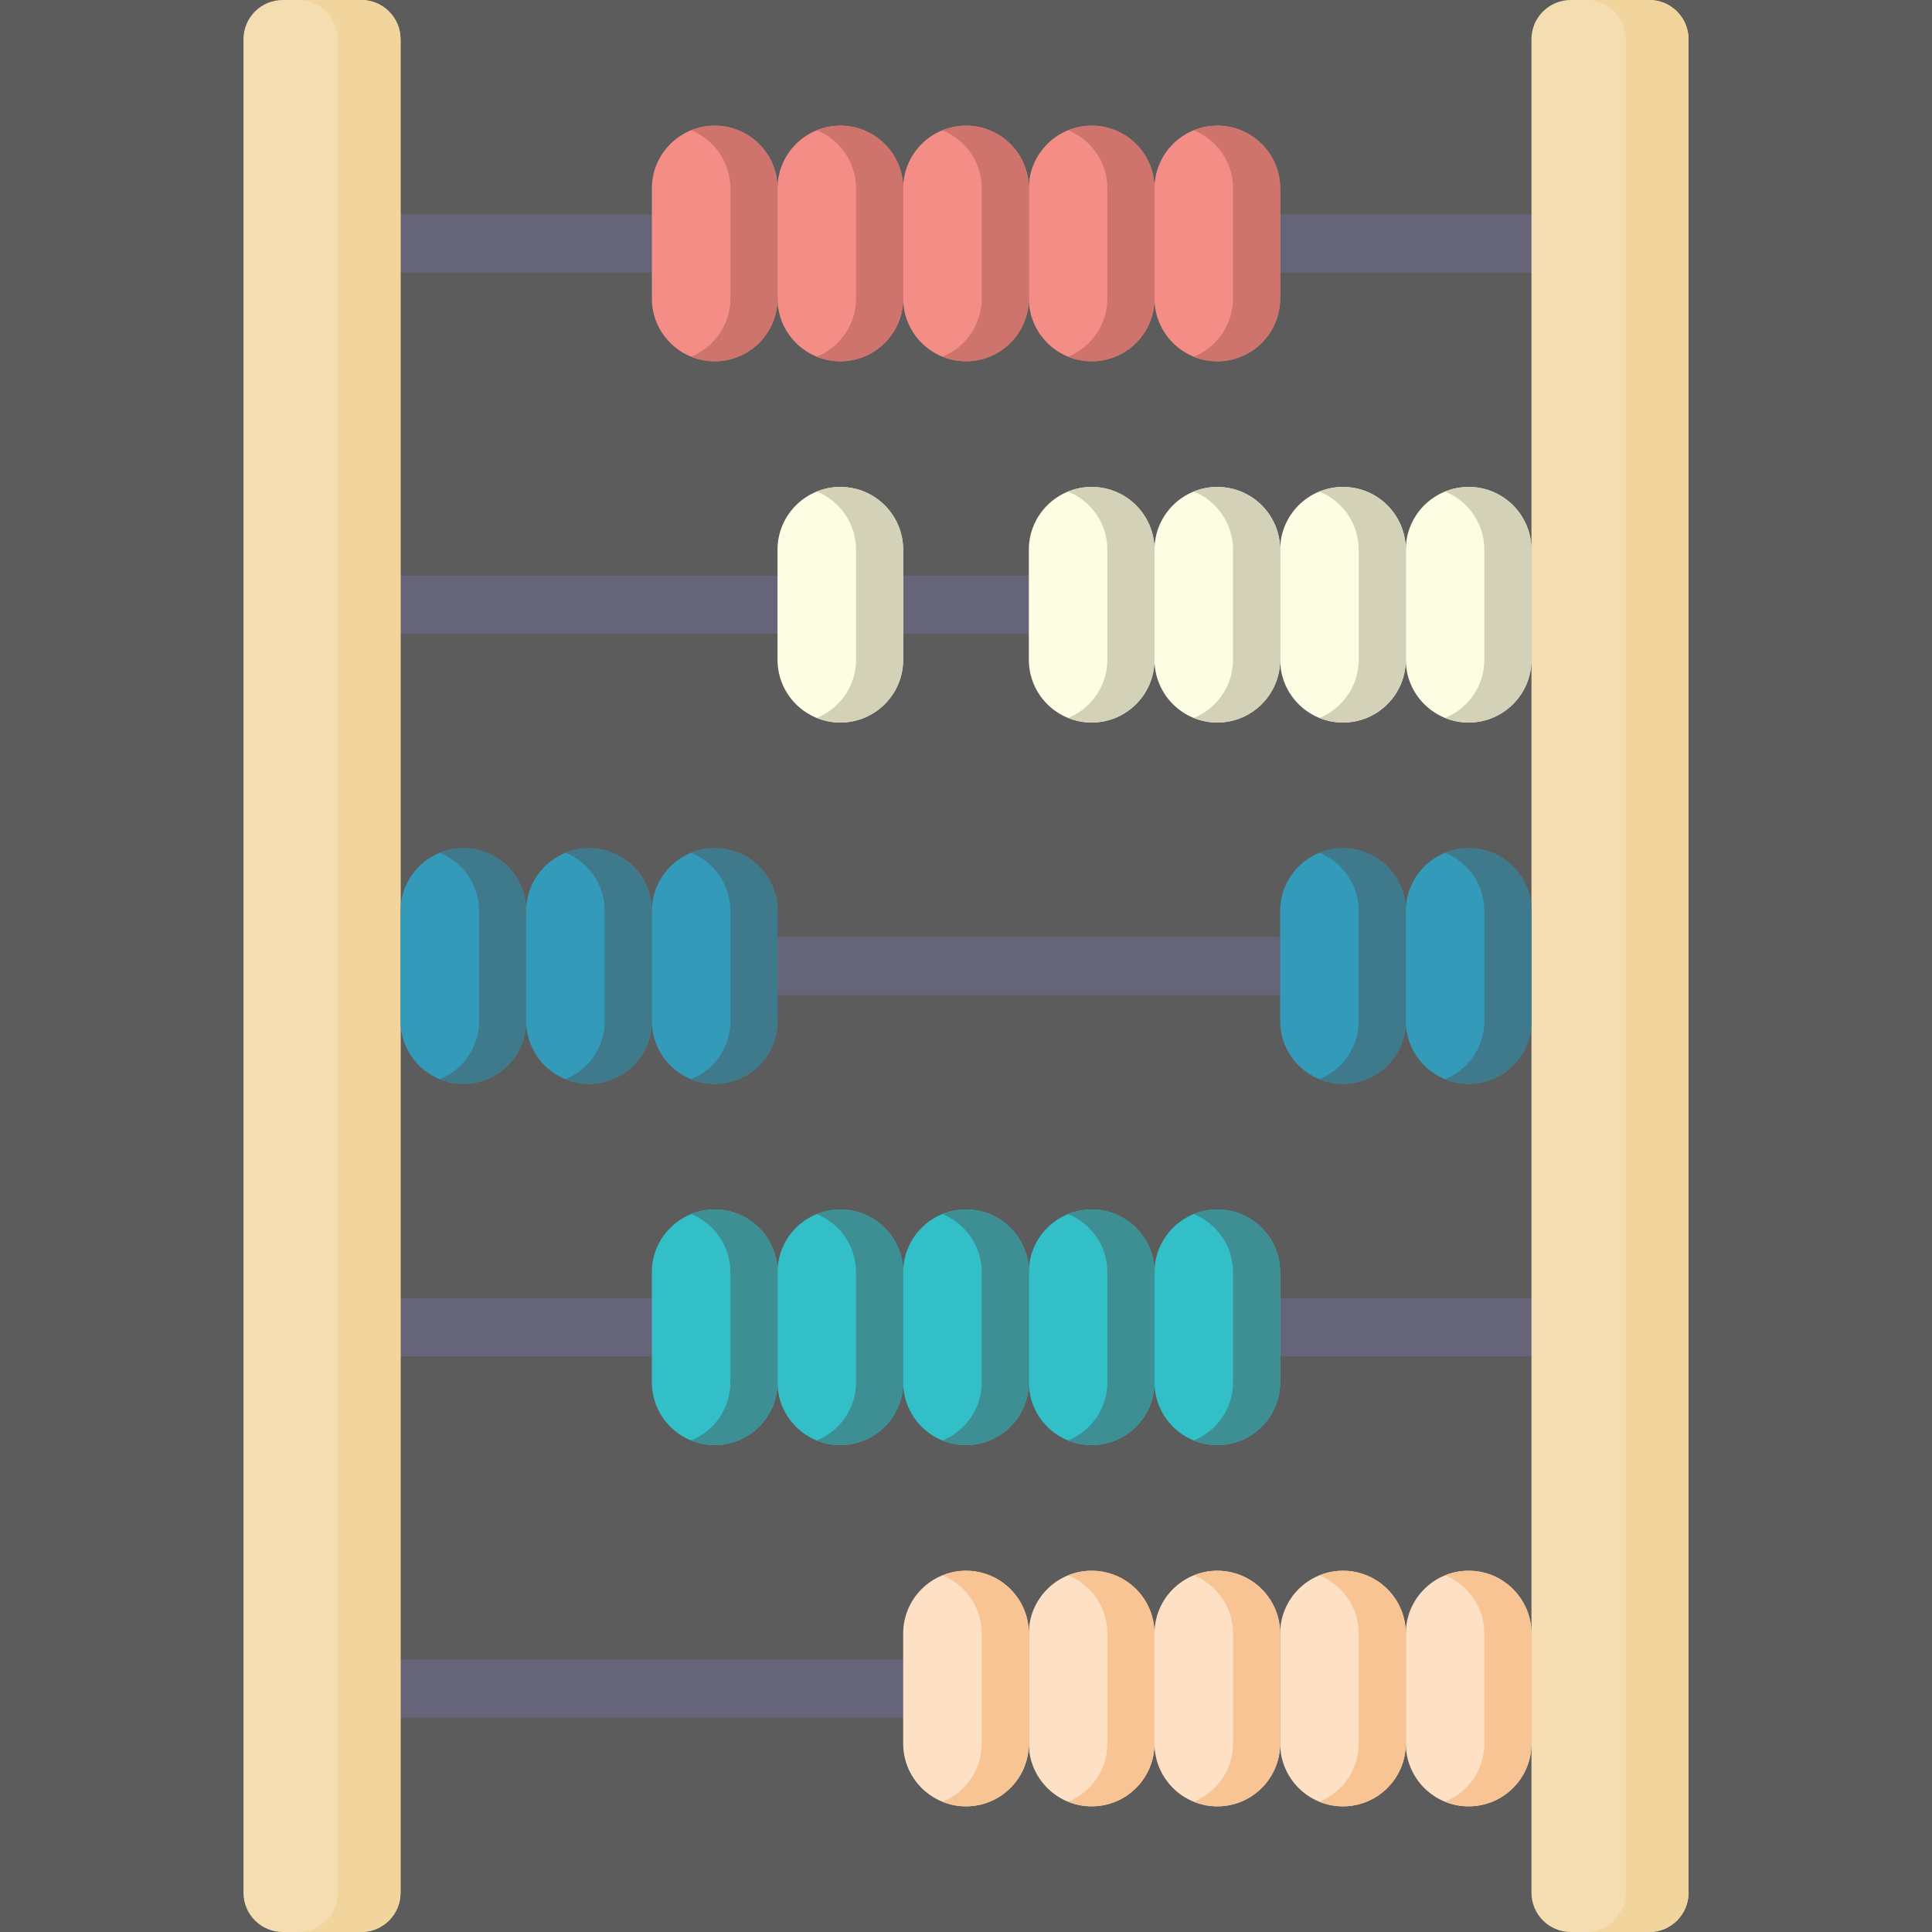 <?xml version="1.0"?>
<svg opacity="0.8" xmlns="http://www.w3.org/2000/svg" id="Capa_1" enable-background="new 0 0 512 512" height="512px" viewBox="0 0 512 512" width="512px" class=""><rect x="0" y="0" width="512" height="512" fill="#333333" stroke="none"/><g><g><g><path d="m272.651 167.986h-33.302c-4.268 0-7.726-3.459-7.726-7.726s3.459-7.726 7.726-7.726h33.302c4.268 0 7.726 3.459 7.726 7.726s-3.458 7.726-7.726 7.726z" fill="#30579d" data-original="#30579D" class="active-path" style="fill:#3F3D56" data-old_color="#30579d"/></g><g><path d="m172.747 72.246h-66.602c-4.268 0-7.726-3.459-7.726-7.726s3.459-7.726 7.726-7.726h66.602c4.268 0 7.726 3.459 7.726 7.726s-3.458 7.726-7.726 7.726z" fill="#30579d" data-original="#30579D" class="active-path" style="fill:#3F3D56" data-old_color="#30579d"/></g><g><path d="m405.854 72.246h-66.602c-4.268 0-7.726-3.459-7.726-7.726s3.459-7.726 7.726-7.726h66.602c4.268 0 7.726 3.459 7.726 7.726s-3.458 7.726-7.726 7.726z" fill="#30579d" data-original="#30579D" class="active-path" style="fill:#3F3D56" data-old_color="#30579d"/></g><g><path d="m206.048 167.986h-99.902c-4.268 0-7.726-3.459-7.726-7.726s3.459-7.726 7.726-7.726h99.902c4.268 0 7.726 3.459 7.726 7.726s-3.458 7.726-7.726 7.726z" fill="#30579d" data-original="#30579D" class="active-path" style="fill:#3F3D56" data-old_color="#30579d"/></g><g><path d="m338.211 263.726h-132.163c-4.268 0-7.726-3.459-7.726-7.726s3.459-7.726 7.726-7.726h132.163c4.268 0 7.726 3.459 7.726 7.726.001 4.267-3.458 7.726-7.726 7.726z" fill="#30579d" data-original="#30579D" class="active-path" style="fill:#3F3D56" data-old_color="#30579d"/></g><g><path d="m172.747 359.466h-66.602c-4.268 0-7.726-3.459-7.726-7.726s3.459-7.726 7.726-7.726h66.602c4.268 0 7.726 3.459 7.726 7.726.001 4.267-3.458 7.726-7.726 7.726z" fill="#30579d" data-original="#30579D" class="active-path" style="fill:#3F3D56" data-old_color="#30579d"/></g><g><path d="m405.854 359.466h-66.602c-4.268 0-7.726-3.459-7.726-7.726s3.459-7.726 7.726-7.726h66.602c4.268 0 7.726 3.459 7.726 7.726s-3.458 7.726-7.726 7.726z" fill="#30579d" data-original="#30579D" class="active-path" style="fill:#3F3D56" data-old_color="#30579d"/></g><g><path d="m239.349 455.206h-133.203c-4.268 0-7.726-3.459-7.726-7.726s3.459-7.726 7.726-7.726h133.203c4.268 0 7.726 3.459 7.726 7.726s-3.458 7.726-7.726 7.726z" fill="#30579d" data-original="#30579D" class="active-path" style="fill:#3F3D56" data-old_color="#30579d"/></g><g><path d="m405.854 501.594v-491.187c0-5.748 4.659-10.407 10.406-10.407h20.813c5.747 0 10.406 4.659 10.406 10.407v491.187c0 5.747-4.659 10.406-10.406 10.406h-20.813c-5.747 0-10.406-4.659-10.406-10.406z" fill="#f1d59d" data-original="#F1D59D" class=""/></g><g><path d="m437.073 0h-16.65c5.747 0 10.406 4.659 10.406 10.407v491.187c0 5.747-4.659 10.406-10.406 10.406h16.65c5.747 0 10.406-4.659 10.406-10.406v-491.187c.001-5.748-4.658-10.407-10.406-10.407z" fill="#efcb84" data-original="#EFCB84" class=""/></g><g><path d="m64.52 501.594v-491.187c0-5.748 4.659-10.407 10.407-10.407h20.813c5.747 0 10.407 4.659 10.407 10.407v491.187c0 5.747-4.659 10.406-10.407 10.406h-20.813c-5.748 0-10.407-4.659-10.407-10.406z" fill="#f1d59d" data-original="#F1D59D" class=""/></g><g><path d="m95.74 0h-16.65c5.747 0 10.407 4.659 10.407 10.407v491.187c0 5.747-4.659 10.406-10.407 10.406h16.65c5.747 0 10.407-4.659 10.407-10.406v-491.187c-.001-5.748-4.66-10.407-10.407-10.407z" fill="#efcb84" data-original="#EFCB84" class=""/></g><g><g><path d="m322.602 95.74c-9.196 0-16.65-7.455-16.65-16.65v-29.139c0-9.196 7.455-16.65 16.65-16.65 9.196 0 16.65 7.455 16.65 16.65v29.138c0 9.196-7.455 16.651-16.65 16.651z" fill="#df75a5" data-original="#DF75A5" class="" style="fill:#F07167" data-old_color="#df75a5"/></g><g><path d="m322.602 33.301c-2.21 0-4.315.44-6.244 1.222 6.1 2.471 10.406 8.443 10.406 15.429v29.138c0 6.986-4.307 12.958-10.406 15.429 1.929.782 4.034 1.222 6.244 1.222 9.196 0 16.65-7.455 16.65-16.65v-29.14c0-9.196-7.455-16.65-16.65-16.65z" fill="#dd5790" data-original="#DD5790" class="" style="fill:#C25148" data-old_color="#dd5790"/></g></g><g><g><path d="m289.301 95.74c-9.196 0-16.65-7.455-16.65-16.65v-29.139c0-9.196 7.455-16.65 16.65-16.65 9.196 0 16.65 7.455 16.65 16.65v29.138c0 9.196-7.454 16.651-16.65 16.651z" fill="#df75a5" data-original="#DF75A5" class="" style="fill:#F07167" data-old_color="#df75a5"/></g><g><path d="m289.301 33.301c-2.21 0-4.315.44-6.244 1.222 6.1 2.471 10.406 8.443 10.406 15.429v29.138c0 6.986-4.307 12.958-10.406 15.429 1.929.782 4.034 1.222 6.244 1.222 9.196 0 16.65-7.455 16.65-16.65v-29.14c0-9.196-7.455-16.65-16.65-16.65z" fill="#dd5790" data-original="#DD5790" class="" style="fill:#C25148" data-old_color="#dd5790"/></g></g><g><g><path d="m256 95.74c-9.196 0-16.65-7.455-16.65-16.65v-29.139c0-9.196 7.455-16.65 16.65-16.65 9.196 0 16.65 7.455 16.65 16.65v29.138c0 9.196-7.454 16.651-16.65 16.651z" fill="#df75a5" data-original="#DF75A5" class="" style="fill:#F07167" data-old_color="#df75a5"/></g><g><path d="m256 33.301c-2.21 0-4.315.44-6.244 1.222 6.1 2.471 10.406 8.443 10.406 15.429v29.138c0 6.986-4.307 12.958-10.406 15.429 1.929.782 4.034 1.222 6.244 1.222 9.196 0 16.65-7.455 16.65-16.65v-29.14c0-9.196-7.454-16.65-16.65-16.65z" fill="#dd5790" data-original="#DD5790" class="" style="fill:#C25148" data-old_color="#dd5790"/></g></g><g><g><path d="m222.699 95.74c-9.196 0-16.65-7.455-16.65-16.65v-29.139c0-9.196 7.455-16.65 16.65-16.65 9.196 0 16.65 7.455 16.65 16.65v29.138c.001 9.196-7.454 16.651-16.65 16.651z" fill="#df75a5" data-original="#DF75A5" class="" style="fill:#F07167" data-old_color="#df75a5"/></g><g><path d="m222.699 33.301c-2.21 0-4.315.44-6.244 1.222 6.1 2.471 10.406 8.443 10.406 15.429v29.138c0 6.986-4.307 12.958-10.406 15.429 1.929.782 4.034 1.222 6.244 1.222 9.196 0 16.65-7.455 16.65-16.65v-29.14c.001-9.196-7.454-16.65-16.65-16.65z" fill="#dd5790" data-original="#DD5790" class="" style="fill:#C25148" data-old_color="#dd5790"/></g></g><g><g><path d="m189.398 95.74c-9.196 0-16.65-7.455-16.65-16.65v-29.139c0-9.196 7.455-16.65 16.65-16.65 9.196 0 16.65 7.455 16.65 16.65v29.138c.001 9.196-7.454 16.651-16.65 16.651z" fill="#df75a5" data-original="#DF75A5" class="" style="fill:#F07167" data-old_color="#df75a5"/></g><g><path d="m189.398 33.301c-2.21 0-4.315.44-6.244 1.222 6.1 2.471 10.407 8.443 10.407 15.429v29.138c0 6.986-4.307 12.958-10.407 15.429 1.929.782 4.034 1.222 6.244 1.222 9.196 0 16.65-7.455 16.65-16.65v-29.14c.001-9.196-7.454-16.65-16.65-16.65z" fill="#dd5790" data-original="#DD5790" class="" style="fill:#C25148" data-old_color="#dd5790"/></g></g><g><g><path d="m389.203 191.48c-9.196 0-16.65-7.455-16.65-16.65v-29.138c0-9.196 7.455-16.65 16.65-16.65 9.196 0 16.65 7.455 16.65 16.65v29.138c.001 9.195-7.454 16.65-16.65 16.65z" fill="#ffe07d" data-original="#FFE07D" class="" style="fill:#FDFCDC" data-old_color="#ffe07d"/></g><g><path d="m389.203 129.041c-2.21 0-4.315.44-6.244 1.222 6.1 2.471 10.406 8.443 10.406 15.429v29.138c0 6.986-4.307 12.958-10.406 15.429 1.929.782 4.034 1.222 6.244 1.222 9.196 0 16.65-7.455 16.65-16.65v-29.138c.001-9.198-7.454-16.652-16.65-16.652z" fill="#ffd064" data-original="#FFD064" class="" style="fill:#C8C7A6" data-old_color="#ffd064"/></g></g><g><g><path d="m355.902 191.48c-9.196 0-16.65-7.455-16.65-16.65v-29.138c0-9.196 7.455-16.65 16.65-16.65 9.196 0 16.65 7.455 16.65 16.65v29.138c.001 9.195-7.454 16.65-16.65 16.65z" fill="#ffe07d" data-original="#FFE07D" class="" style="fill:#FDFCDC" data-old_color="#ffe07d"/></g><g><path d="m355.902 129.041c-2.21 0-4.315.44-6.244 1.222 6.1 2.471 10.406 8.443 10.406 15.429v29.138c0 6.986-4.307 12.958-10.406 15.429 1.929.782 4.034 1.222 6.244 1.222 9.196 0 16.65-7.455 16.65-16.65v-29.138c.001-9.198-7.454-16.652-16.65-16.652z" fill="#ffd064" data-original="#FFD064" class="" style="fill:#C8C7A6" data-old_color="#ffd064"/></g></g><g><g><path d="m322.602 191.48c-9.196 0-16.65-7.455-16.65-16.65v-29.138c0-9.196 7.455-16.65 16.65-16.65 9.196 0 16.65 7.455 16.65 16.65v29.138c0 9.195-7.455 16.65-16.65 16.65z" fill="#ffe07d" data-original="#FFE07D" class="" style="fill:#FDFCDC" data-old_color="#ffe07d"/></g><g><path d="m322.602 129.041c-2.21 0-4.315.44-6.244 1.222 6.1 2.471 10.406 8.443 10.406 15.429v29.138c0 6.986-4.307 12.958-10.406 15.429 1.929.782 4.034 1.222 6.244 1.222 9.196 0 16.65-7.455 16.65-16.65v-29.138c0-9.198-7.455-16.652-16.65-16.652z" fill="#ffd064" data-original="#FFD064" class="" style="fill:#C8C7A6" data-old_color="#ffd064"/></g></g><g><g><path d="m289.301 191.48c-9.196 0-16.65-7.455-16.65-16.65v-29.138c0-9.196 7.455-16.65 16.65-16.65 9.196 0 16.65 7.455 16.65 16.65v29.138c0 9.195-7.454 16.65-16.65 16.65z" fill="#ffe07d" data-original="#FFE07D" class="" style="fill:#FDFCDC" data-old_color="#ffe07d"/></g><g><path d="m289.301 129.041c-2.21 0-4.315.44-6.244 1.222 6.1 2.471 10.406 8.443 10.406 15.429v29.138c0 6.986-4.307 12.958-10.406 15.429 1.929.782 4.034 1.222 6.244 1.222 9.196 0 16.65-7.455 16.65-16.65v-29.138c0-9.198-7.455-16.652-16.65-16.652z" fill="#ffd064" data-original="#FFD064" class="" style="fill:#C8C7A6" data-old_color="#ffd064"/></g></g><g><g><path d="m222.699 191.48c-9.196 0-16.65-7.455-16.65-16.65v-29.138c0-9.196 7.455-16.65 16.65-16.65 9.196 0 16.65 7.455 16.65 16.65v29.138c.001 9.195-7.454 16.65-16.65 16.65z" fill="#ffe07d" data-original="#FFE07D" class="" style="fill:#FDFCDC" data-old_color="#ffe07d"/></g><g><path d="m222.699 129.041c-2.21 0-4.315.44-6.244 1.222 6.1 2.471 10.406 8.443 10.406 15.429v29.138c0 6.986-4.307 12.958-10.406 15.429 1.929.782 4.034 1.222 6.244 1.222 9.196 0 16.65-7.455 16.65-16.65v-29.138c.001-9.198-7.454-16.652-16.65-16.652z" fill="#ffd064" data-original="#FFD064" class="" style="fill:#C8C7A6" data-old_color="#ffd064"/></g></g><g><g><path d="m389.203 287.22c-9.196 0-16.65-7.455-16.65-16.65v-29.138c0-9.196 7.455-16.65 16.65-16.65 9.196 0 16.65 7.455 16.65 16.65v29.138c.001 9.195-7.454 16.65-16.65 16.65z" fill="#ac80dd" data-original="#AC80DD" class="" style="fill:#0081A7" data-old_color="#ac80dd"/></g><g><path d="m389.203 224.78c-2.21 0-4.315.44-6.244 1.222 6.1 2.471 10.406 8.443 10.406 15.429v29.138c0 6.986-4.307 12.958-10.406 15.429 1.929.782 4.034 1.222 6.244 1.222 9.196 0 16.65-7.455 16.65-16.65v-29.138c.001-9.197-7.454-16.652-16.65-16.652z" fill="#9d66d5" data-original="#9D66D5" class="" style="fill:#0E596F" data-old_color="#9d66d5"/></g></g><g><g><path d="m355.902 287.22c-9.196 0-16.65-7.455-16.65-16.65v-29.138c0-9.196 7.455-16.65 16.65-16.65 9.196 0 16.65 7.455 16.65 16.65v29.138c.001 9.195-7.454 16.65-16.65 16.65z" fill="#ac80dd" data-original="#AC80DD" class="" style="fill:#0081A7" data-old_color="#ac80dd"/></g><g><path d="m355.902 224.78c-2.21 0-4.315.44-6.244 1.222 6.1 2.471 10.406 8.443 10.406 15.429v29.138c0 6.986-4.307 12.958-10.406 15.429 1.929.782 4.034 1.222 6.244 1.222 9.196 0 16.65-7.455 16.65-16.65v-29.138c.001-9.197-7.454-16.652-16.65-16.652z" fill="#9d66d5" data-original="#9D66D5" class="" style="fill:#0E596F" data-old_color="#9d66d5"/></g></g><g><g><path d="m189.398 287.22c-9.196 0-16.65-7.455-16.65-16.65v-29.138c0-9.196 7.455-16.65 16.65-16.65 9.196 0 16.65 7.455 16.65 16.65v29.138c.001 9.195-7.454 16.65-16.65 16.65z" fill="#ac80dd" data-original="#AC80DD" class="" style="fill:#0081A7" data-old_color="#ac80dd"/></g><g><path d="m189.398 224.78c-2.21 0-4.315.44-6.244 1.222 6.1 2.471 10.407 8.443 10.407 15.429v29.138c0 6.986-4.307 12.958-10.407 15.429 1.929.782 4.034 1.222 6.244 1.222 9.196 0 16.65-7.455 16.65-16.65v-29.138c.001-9.197-7.454-16.652-16.65-16.652z" fill="#9d66d5" data-original="#9D66D5" class="" style="fill:#0E596F" data-old_color="#9d66d5"/></g></g><g><g><path d="m156.098 287.22c-9.196 0-16.65-7.455-16.65-16.65v-29.138c0-9.196 7.455-16.65 16.65-16.65 9.196 0 16.65 7.455 16.65 16.65v29.138c0 9.195-7.455 16.65-16.65 16.65z" fill="#ac80dd" data-original="#AC80DD" class="" style="fill:#0081A7" data-old_color="#ac80dd"/></g><g><path d="m156.098 224.78c-2.21 0-4.315.44-6.244 1.222 6.1 2.471 10.407 8.443 10.407 15.429v29.138c0 6.986-4.307 12.958-10.407 15.429 1.929.782 4.034 1.222 6.244 1.222 9.196 0 16.65-7.455 16.65-16.65v-29.138c0-9.197-7.455-16.652-16.65-16.652z" fill="#9d66d5" data-original="#9D66D5" class="" style="fill:#0E596F" data-old_color="#9d66d5"/></g></g><g><g><path d="m122.797 287.22c-9.196 0-16.65-7.455-16.65-16.65v-29.138c0-9.196 7.455-16.65 16.65-16.65 9.196 0 16.65 7.455 16.65 16.65v29.138c0 9.195-7.454 16.65-16.65 16.65z" fill="#ac80dd" data-original="#AC80DD" class="" style="fill:#0081A7" data-old_color="#ac80dd"/></g><g><path d="m122.797 224.78c-2.21 0-4.315.44-6.244 1.222 6.1 2.471 10.407 8.443 10.407 15.429v29.138c0 6.986-4.307 12.958-10.407 15.429 1.929.782 4.034 1.222 6.244 1.222 9.196 0 16.65-7.455 16.65-16.65v-29.138c0-9.197-7.455-16.652-16.65-16.652z" fill="#9d66d5" data-original="#9D66D5" class="" style="fill:#0E596F" data-old_color="#9d66d5"/></g></g><g><g><path d="m322.602 382.959c-9.196 0-16.65-7.455-16.65-16.65v-29.138c0-9.196 7.455-16.65 16.65-16.65 9.196 0 16.65 7.455 16.65 16.65v29.138c0 9.196-7.455 16.65-16.65 16.65z" fill="#a2f4c1" data-original="#A2F4C1" class="" style="fill:#00AFB9" data-old_color="#a2f4c1"/></g><g><path d="m322.602 320.52c-2.21 0-4.315.44-6.244 1.222 6.1 2.471 10.406 8.443 10.406 15.429v29.138c0 6.986-4.307 12.958-10.406 15.429 1.929.782 4.034 1.222 6.244 1.222 9.196 0 16.65-7.455 16.65-16.65v-29.138c0-9.197-7.455-16.652-16.65-16.652z" fill="#86f1a7" data-original="#86F1A7" class="" style="fill:#0D7379" data-old_color="#86f1a7"/></g></g><g><g><path d="m289.301 382.959c-9.196 0-16.65-7.455-16.65-16.65v-29.138c0-9.196 7.455-16.65 16.65-16.65 9.196 0 16.65 7.455 16.65 16.65v29.138c0 9.196-7.454 16.65-16.65 16.65z" fill="#a2f4c1" data-original="#A2F4C1" class="" style="fill:#00AFB9" data-old_color="#a2f4c1"/></g><g><path d="m289.301 320.52c-2.21 0-4.315.44-6.244 1.222 6.1 2.471 10.406 8.443 10.406 15.429v29.138c0 6.986-4.307 12.958-10.406 15.429 1.929.782 4.034 1.222 6.244 1.222 9.196 0 16.65-7.455 16.65-16.65v-29.138c0-9.197-7.455-16.652-16.65-16.652z" fill="#86f1a7" data-original="#86F1A7" class="" style="fill:#0D7379" data-old_color="#86f1a7"/></g></g><g><g><path d="m256 382.959c-9.196 0-16.65-7.455-16.65-16.65v-29.138c0-9.196 7.455-16.65 16.65-16.65 9.196 0 16.65 7.455 16.65 16.65v29.138c0 9.196-7.454 16.65-16.65 16.65z" fill="#a2f4c1" data-original="#A2F4C1" class="" style="fill:#00AFB9" data-old_color="#a2f4c1"/></g><g><path d="m256 320.52c-2.21 0-4.315.44-6.244 1.222 6.1 2.471 10.406 8.443 10.406 15.429v29.138c0 6.986-4.307 12.958-10.406 15.429 1.929.782 4.034 1.222 6.244 1.222 9.196 0 16.65-7.455 16.65-16.65v-29.138c0-9.197-7.454-16.652-16.65-16.652z" fill="#86f1a7" data-original="#86F1A7" class="" style="fill:#0D7379" data-old_color="#86f1a7"/></g></g><g><g><path d="m222.699 382.959c-9.196 0-16.65-7.455-16.65-16.65v-29.138c0-9.196 7.455-16.65 16.65-16.65 9.196 0 16.65 7.455 16.65 16.65v29.138c.001 9.196-7.454 16.65-16.65 16.65z" fill="#a2f4c1" data-original="#A2F4C1" class="" style="fill:#00AFB9" data-old_color="#a2f4c1"/></g><g><path d="m222.699 320.52c-2.21 0-4.315.44-6.244 1.222 6.1 2.471 10.406 8.443 10.406 15.429v29.138c0 6.986-4.307 12.958-10.406 15.429 1.929.782 4.034 1.222 6.244 1.222 9.196 0 16.65-7.455 16.65-16.65v-29.138c.001-9.197-7.454-16.652-16.65-16.652z" fill="#86f1a7" data-original="#86F1A7" class="" style="fill:#0D7379" data-old_color="#86f1a7"/></g></g><g><g><path d="m189.398 382.959c-9.196 0-16.65-7.455-16.65-16.65v-29.138c0-9.196 7.455-16.65 16.65-16.65 9.196 0 16.65 7.455 16.65 16.65v29.138c.001 9.196-7.454 16.65-16.65 16.65z" fill="#a2f4c1" data-original="#A2F4C1" class="" style="fill:#00AFB9" data-old_color="#a2f4c1"/></g><g><path d="m189.398 320.52c-2.21 0-4.315.44-6.244 1.222 6.1 2.471 10.407 8.443 10.407 15.429v29.138c0 6.986-4.307 12.958-10.407 15.429 1.929.782 4.034 1.222 6.244 1.222 9.196 0 16.65-7.455 16.65-16.65v-29.138c.001-9.197-7.454-16.652-16.65-16.652z" fill="#86f1a7" data-original="#86F1A7" class="" style="fill:#0D7379" data-old_color="#86f1a7"/></g></g><g><g><path d="m389.203 478.699c-9.196 0-16.65-7.455-16.65-16.65v-29.138c0-9.196 7.455-16.65 16.65-16.65 9.196 0 16.65 7.455 16.65 16.65v29.138c.001 9.196-7.454 16.65-16.65 16.65z" fill="#e7a561" data-original="#E7A561" class="" style="fill:#FED9B7" data-old_color="#e7a561"/></g><g><path d="m389.203 416.26c-2.21 0-4.315.44-6.244 1.222 6.1 2.471 10.406 8.443 10.406 15.429v29.138c0 6.986-4.307 12.958-10.406 15.429 1.929.782 4.034 1.222 6.244 1.222 9.196 0 16.65-7.455 16.65-16.65v-29.138c.001-9.197-7.454-16.652-16.65-16.652z" fill="#e49542" data-original="#E49542" class="" style="fill:#F6B579" data-old_color="#e49542"/></g></g><g><g><path d="m355.902 478.699c-9.196 0-16.65-7.455-16.65-16.65v-29.138c0-9.196 7.455-16.65 16.65-16.65 9.196 0 16.65 7.455 16.65 16.65v29.138c.001 9.196-7.454 16.65-16.65 16.65z" fill="#e7a561" data-original="#E7A561" class="" style="fill:#FED9B7" data-old_color="#e7a561"/></g><g><path d="m355.902 416.26c-2.21 0-4.315.44-6.244 1.222 6.1 2.471 10.406 8.443 10.406 15.429v29.138c0 6.986-4.307 12.958-10.406 15.429 1.929.782 4.034 1.222 6.244 1.222 9.196 0 16.65-7.455 16.65-16.65v-29.138c.001-9.197-7.454-16.652-16.65-16.652z" fill="#e49542" data-original="#E49542" class="" style="fill:#F6B579" data-old_color="#e49542"/></g></g><g><g><path d="m322.602 478.699c-9.196 0-16.65-7.455-16.65-16.65v-29.138c0-9.196 7.455-16.65 16.65-16.65 9.196 0 16.65 7.455 16.65 16.65v29.138c0 9.196-7.455 16.65-16.65 16.65z" fill="#e7a561" data-original="#E7A561" class="" style="fill:#FED9B7" data-old_color="#e7a561"/></g><g><path d="m322.602 416.26c-2.21 0-4.315.44-6.244 1.222 6.1 2.471 10.406 8.443 10.406 15.429v29.138c0 6.986-4.307 12.958-10.406 15.429 1.929.782 4.034 1.222 6.244 1.222 9.196 0 16.65-7.455 16.65-16.65v-29.138c0-9.197-7.455-16.652-16.65-16.652z" fill="#e49542" data-original="#E49542" class="" style="fill:#F6B579" data-old_color="#e49542"/></g></g><g><g><path d="m289.301 478.699c-9.196 0-16.65-7.455-16.65-16.65v-29.138c0-9.196 7.455-16.65 16.65-16.65 9.196 0 16.65 7.455 16.65 16.65v29.138c0 9.196-7.454 16.65-16.65 16.65z" fill="#e7a561" data-original="#E7A561" class="" style="fill:#FED9B7" data-old_color="#e7a561"/></g><g><path d="m289.301 416.26c-2.21 0-4.315.44-6.244 1.222 6.1 2.471 10.406 8.443 10.406 15.429v29.138c0 6.986-4.307 12.958-10.406 15.429 1.929.782 4.034 1.222 6.244 1.222 9.196 0 16.65-7.455 16.65-16.65v-29.138c0-9.197-7.455-16.652-16.65-16.652z" fill="#e49542" data-original="#E49542" class="" style="fill:#F6B579" data-old_color="#e49542"/></g></g><g><g><path d="m256 478.699c-9.196 0-16.65-7.455-16.65-16.65v-29.138c0-9.196 7.455-16.65 16.65-16.65 9.196 0 16.65 7.455 16.65 16.65v29.138c0 9.196-7.454 16.65-16.65 16.65z" fill="#e7a561" data-original="#E7A561" class="" style="fill:#FED9B7" data-old_color="#e7a561"/></g><g><path d="m256 416.26c-2.21 0-4.315.44-6.244 1.222 6.1 2.471 10.406 8.443 10.406 15.429v29.138c0 6.986-4.307 12.958-10.406 15.429 1.929.782 4.034 1.222 6.244 1.222 9.196 0 16.65-7.455 16.65-16.65v-29.138c0-9.197-7.454-16.652-16.65-16.652z" fill="#e49542" data-original="#E49542" class="" style="fill:#F6B579" data-old_color="#e49542"/></g></g></g></g> </svg>
